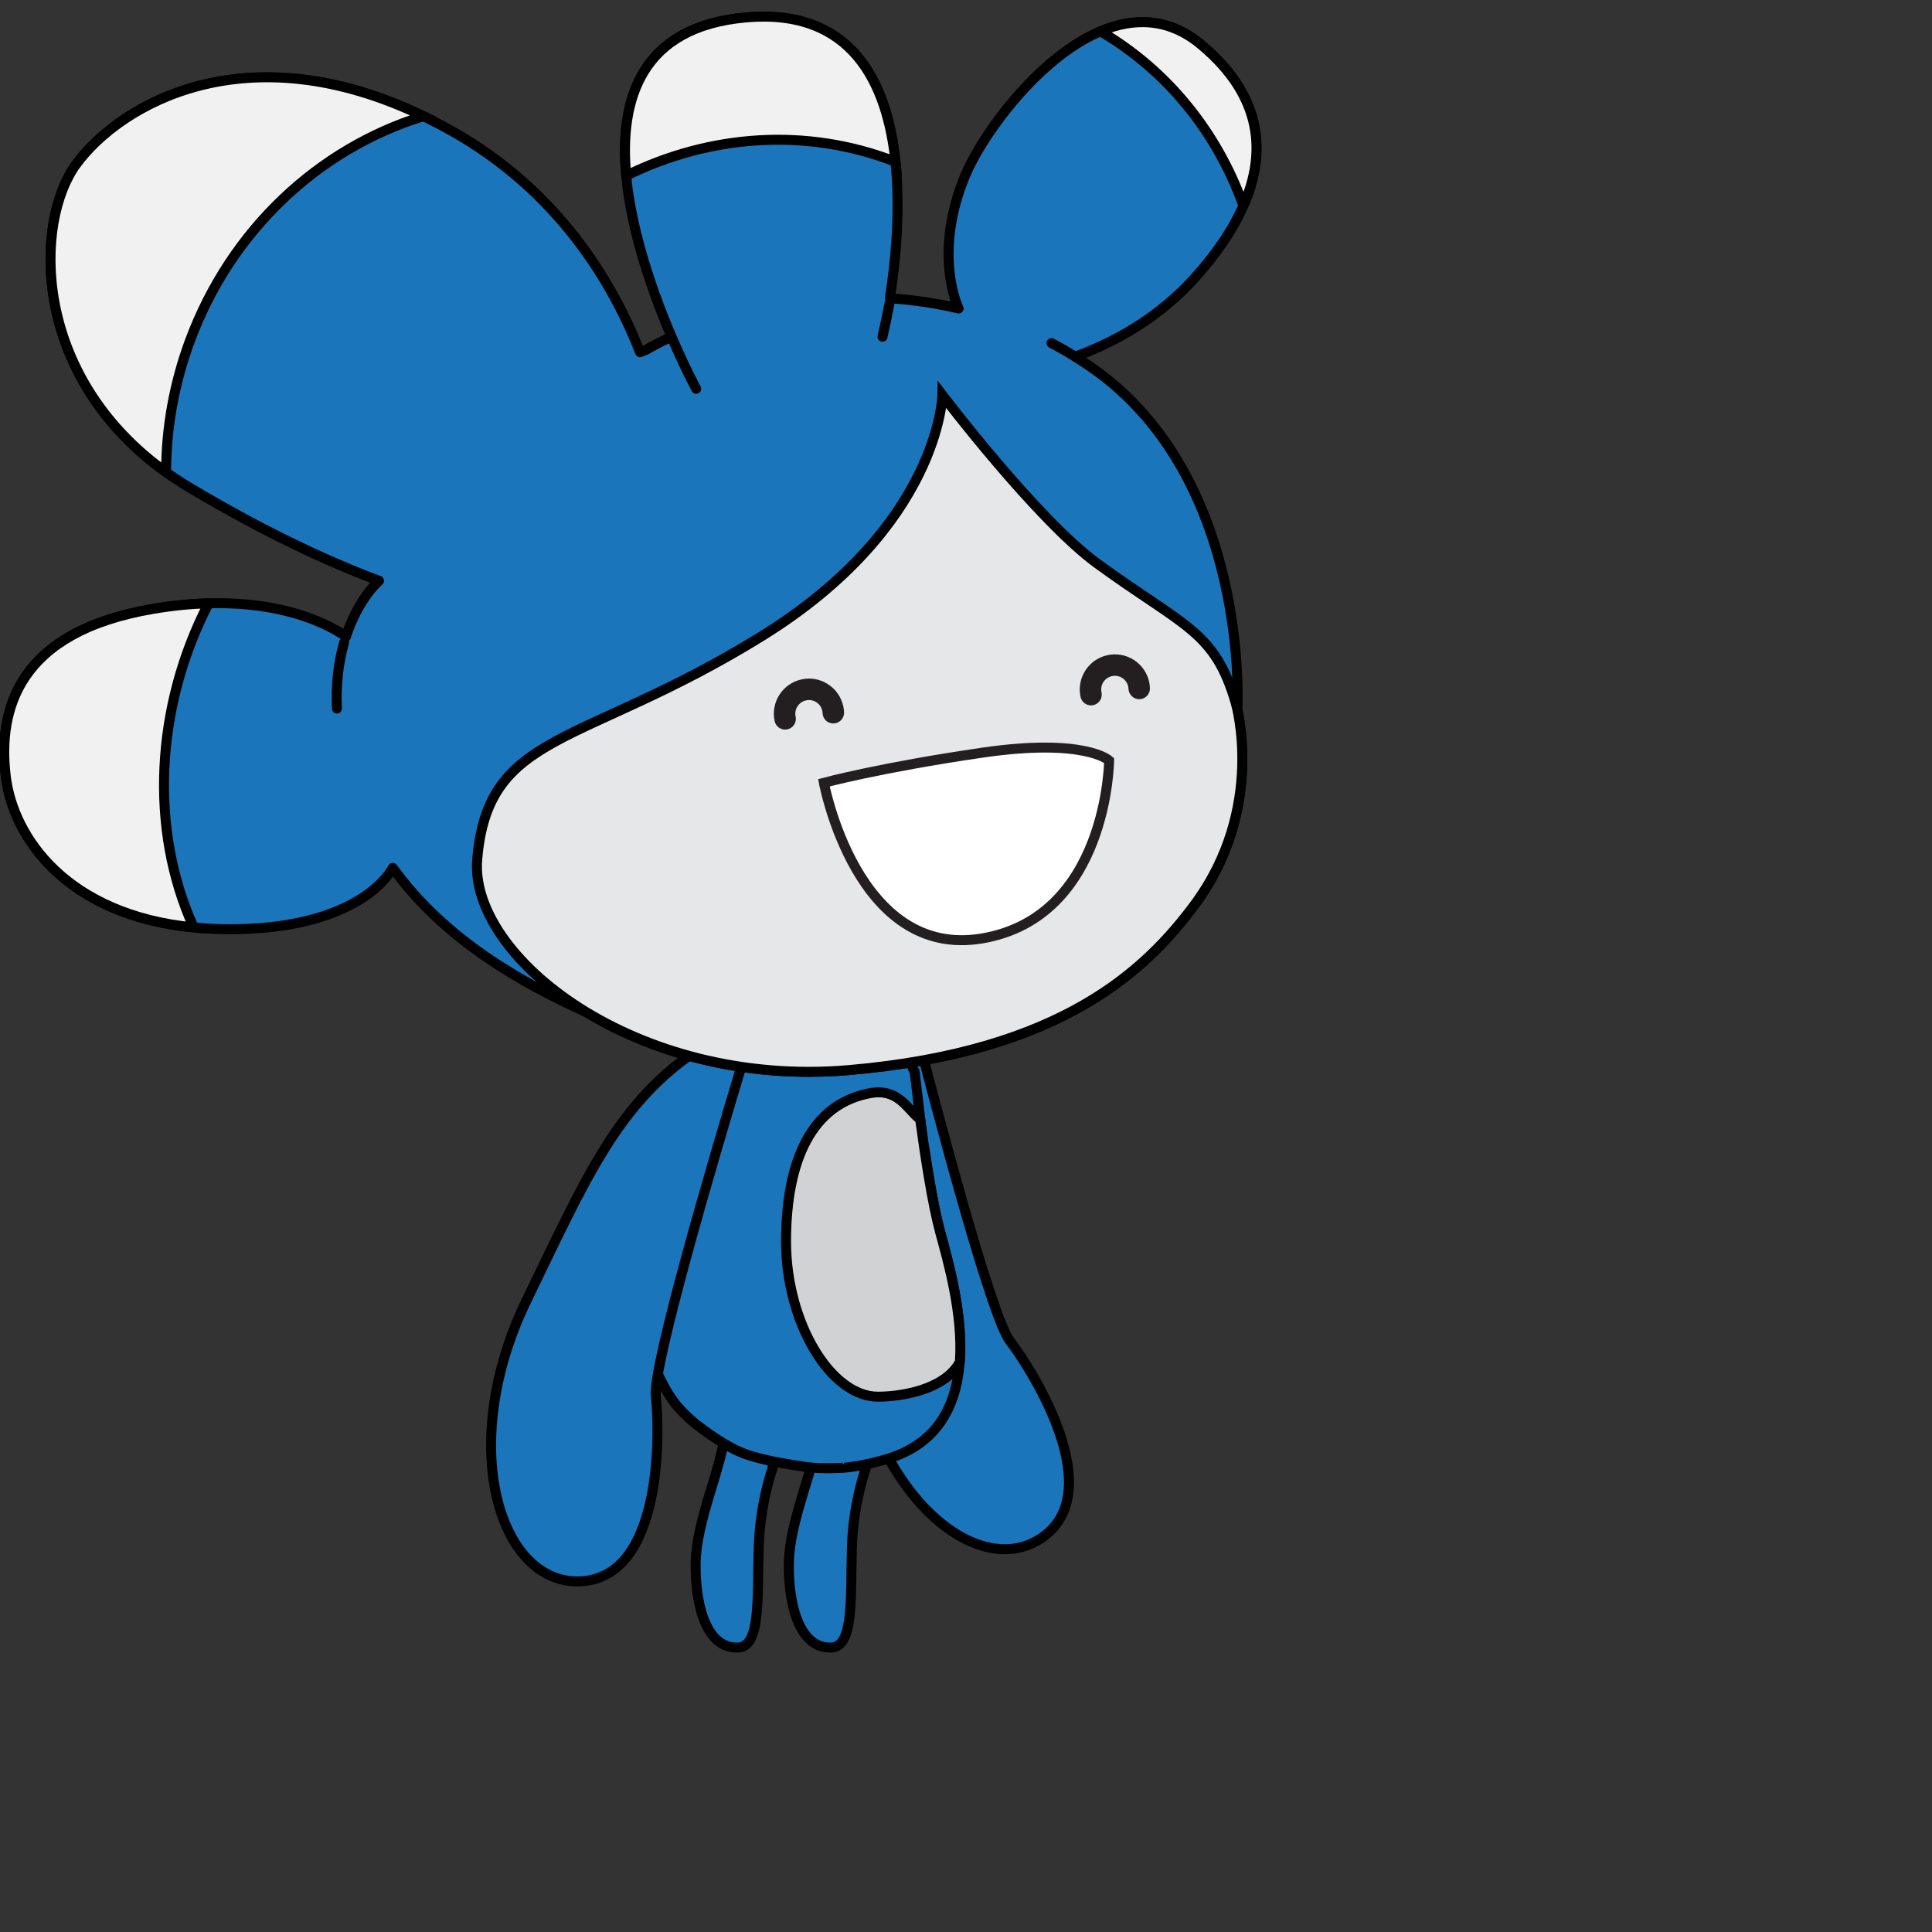 <svg version="1.1" x="25px" y="10px" width="150" height="150" xmlns="http://www.w3.org/2000/svg" xmlns:xlink="http://www.w3.org/1999/xlink">
  <rect width="100%" height="100%" fill="#333333" stroke="none"/>
  <!-- Exported by Scratch - http://scratch.mit.edu/ -->
  <g id="ID0.5262305648066103" transform="matrix(1, 0, 0, 1, -0.65, 0)">
    <path id="R_Arm" fill="#1B75BB" stroke="#000000" d="M 87.333 101.465 C 83.026 110.361 84.282 118.600 85.536 132.120 C 87.050 148.312 98.057 158.010 104.812 153.426 C 111.559 148.844 104.017 136.803 101.601 133.626 C 99.739 131.178 94.202 110.216 91.754 100.725 C 91.754 100.725 91.518 99.348 90.055 99.411 C 88.591 99.475 87.333 101.467 87.333 101.465 L 87.333 101.465 L 87.333 101.465 Z " transform="matrix(0.774, 0, 0, 0.774, 0.4, 0.65)"/>
    <path id="R_Leg_1_" fill="#1B75BB" stroke="#000000" d="M 79.455 155.885 C 79.377 159.443 80.246 164.580 83.727 164.423 C 86.017 164.320 85.621 159.365 85.781 154.303 C 85.885 151.022 86.584 148.280 87.065 146.749 C 87.065 146.749 87.177 146.482 87.177 146.387 C 87.178 144.133 85.930 143.374 84.345 143.137 C 82.357 142.839 82.116 144.559 82.106 144.604 C 81.699 146.352 81.002 148.548 81.002 148.548 C 80.064 151.625 79.501 153.809 79.455 155.885 L 79.455 155.885 L 79.455 155.885 Z " transform="matrix(0.774, 0, 0, 0.774, 0.4, 0.65)"/>
    <path id="L_Leg" fill="#1B75BB" stroke="#000000" d="M 70.105 155.885 C 70.028 159.443 70.895 164.580 74.376 164.423 C 76.667 164.320 76.270 159.365 76.432 154.303 C 76.535 151.022 77.233 148.280 77.714 146.749 C 77.714 146.749 77.827 146.482 77.827 146.387 C 77.827 144.133 76.579 143.374 74.995 143.137 C 73.007 142.839 72.766 144.559 72.757 144.604 C 72.348 146.352 71.653 148.548 71.653 148.548 C 70.714 151.625 70.153 153.809 70.105 155.885 L 70.105 155.885 L 70.105 155.885 Z " transform="matrix(0.774, 0, 0, 0.774, 0.4, 0.65)"/>
    <g id="Body_1_">
      <path id="Body" fill="#1B75BB" stroke="#000000" d="M 85.017 146.389 C 86.413 146.242 87.876 145.951 89.402 145.481 C 100.268 142.139 96.090 128.137 94.627 122.703 C 94.039 120.508 93.481 117.287 93.025 114.227 L 92.943 114.035 L 92.068 106.650 C 91.576 106.026 91.839 104.576 90.156 103.697 C 88.162 102.658 83.924 102.053 81.795 102.051 C 73.965 102.043 70.445 104.844 70.445 104.844 C 69.136 107.714 70.453 109.057 68.265 113.863 C 64.279 122.619 65.014 123.953 64.074 124.154 C 63.935 124.182 63.963 126.073 63.754 126.112 C 63.750 126.779 63.791 128.716 64.324 131.270 C 64.324 131.270 65.785 137.332 68.297 140.256 C 68.736 140.770 69.342 141.368 70.092 141.985 C 70.092 141.985 72.222 143.699 74.199 144.648 C 76.178 145.595 79.578 146.072 81.162 146.308 C 82.746 146.546 85.017 146.387 85.017 146.389 L 85.017 146.389 L 85.017 146.389 Z " transform="matrix(0.774, 0, 0, 0.774, 0.4, 0.65)"/>
      <path id="Belly" fill="#D0D2D3" stroke="#000000" d="M 96.613 135.702 C 96.932 130.892 95.408 125.648 94.636 122.788 C 93.850 119.882 93.130 115.184 92.624 111.437 L 92.396 111.250 C 91.258 110.247 90.306 108.330 87.639 108.808 C 81.799 109.859 79.172 115.476 79.172 123.699 C 79.172 131.924 83.705 139.261 88.377 139.261 C 90.715 139.261 95.015 138.578 96.547 135.882 L 96.613 135.702 L 96.613 135.702 L 96.613 135.702 Z " transform="matrix(0.774, 0, 0, 0.774, 0.4, 0.65)"/>
    </g>
    <path id="L_Arm" fill="#1B75BB" stroke="#000000" d="M 70.580 104.288 C 62.286 109.663 59.091 117.357 53.153 129.572 C 46.049 144.199 50.435 158.198 58.586 157.781 C 66.736 157.361 66.531 143.152 66.110 139.183 C 65.789 136.126 71.918 115.329 74.748 105.945 C 74.748 105.945 75.264 104.644 73.977 103.937 C 72.691 103.233 70.582 104.288 70.580 104.288 L 70.580 104.288 L 70.580 104.288 Z " transform="matrix(0.774, 0, 0, 0.774, 0.4, 0.65)"/>
    <g id="Head_1_">
      <path id="Head" fill="#1B75BB" stroke="#000000" stroke-linecap="round" stroke-linejoin="round" d="M 124.291 69.727 C 124.410 70.149 127.222 80.436 120.115 89.962 C 115.301 96.410 106.914 104.650 85.481 106.499 C 74.987 107.402 65.646 104.695 58.931 100.559 C 59.030 100.620 59.123 100.684 59.223 100.744 L 59.127 100.686 C 52.888 97.869 44.977 93.510 39.724 86.215 C 39.724 86.215 36.897 92.113 24.222 92.360 C 8.205 92.676 1.739 83.796 0.911 77.104 C 0.070 70.314 2.144 62.532 15.680 60.236 C 27.012 58.319 33.172 61.742 34.876 62.905 L 35.008 63.056 C 36.257 59.193 38.339 57.413 38.339 57.413 L 38.168 57.352 C 33.398 55.561 27.122 52.703 19.442 48.135 C 3.365 38.571 3.524 21.698 7.971 15.631 C 12.574 9.360 26.210 1.479 45.473 12.206 C 56.313 18.238 61.799 27.529 64.526 34.492 L 65.102 34.264 C 65.845 33.836 66.656 33.414 67.522 33.015 L 67.634 32.817 C 63.410 22.891 57.032 2.481 75.191 0.906 C 92.461 -0.592 90.975 20.218 89.582 29.066 L 89.719 29.087 C 91.949 29.244 94.215 29.571 96.481 30.103 C 96.431 29.999 93.855 24.593 97.163 16.718 C 99.755 10.554 111.366 -4.224 120.796 3.628 C 130.745 11.914 125.345 21.286 120.167 27.034 C 115.681 32.011 110.521 34.045 108.180 34.943 L 108.245 34.985 C 108.821 35.347 109.397 35.724 109.966 36.126 C 125.802 47.270 124.444 70.342 124.444 70.342 L 124.410 70.178 C 124.347 69.920 124.304 69.770 124.291 69.727 L 124.291 69.727 L 124.291 69.727 Z M 105.800 33.574 C 106.757 34.079 107.693 34.625 108.603 35.208 M 89.539 29.623 C 89.334 30.733 89.101 31.837 88.847 32.935 M 70.158 38.165 C 69.207 36.365 68.353 34.511 67.560 32.636 M 34.118 70.233 C 34.017 68.013 34.224 65.774 34.832 63.634 " transform="matrix(0.774, 0, 0, 0.774, 0.4, 0.65)"/>
      <path id="Hair1" fill="#F1F1F2" stroke="#000000" d="M 19.784 92.195 C 6.992 90.955 1.658 83.141 0.911 77.104 C 0.070 70.314 2.144 62.532 15.680 60.236 C 17.649 59.902 19.462 59.730 21.119 59.679 L 21.247 59.687 C 15.851 70.123 15.341 82.396 19.702 92.066 L 19.784 92.195 L 19.784 92.195 L 19.784 92.195 Z " transform="matrix(0.774, 0, 0, 0.774, 0.4, 0.65)"/>
      <path id="Hair2" fill="#F1F1F2" stroke="#000000" d="M 16.942 46.500 C 3.395 36.752 3.768 21.365 7.970 15.630 C 12.354 9.654 24.949 2.219 42.792 10.813 L 42.613 10.872 C 32.372 14.078 23.512 22.143 19.353 33.399 C 17.759 37.721 16.999 42.137 16.987 46.452 L 16.942 46.500 L 16.942 46.500 L 16.942 46.500 Z " transform="matrix(0.774, 0, 0, 0.774, 0.4, 0.65)"/>
      <path id="Hair3" fill="#F1F1F2" stroke="#000000" d="M 63.146 16.883 C 62.392 9.036 64.683 1.814 75.193 0.904 C 85.797 -0.014 89.332 7.476 90.156 15.444 L 90.074 15.362 C 81.213 11.924 71.531 12.662 63.189 16.759 L 63.146 16.883 L 63.146 16.883 L 63.146 16.883 Z " transform="matrix(0.774, 0, 0, 0.774, 0.4, 0.65)"/>
      <path id="Hair4" fill="#F1F1F2" stroke="#000000" d="M 110.751 2.281 C 114.050 0.904 117.553 0.927 120.794 3.628 C 127.165 8.939 127.241 14.692 125.108 19.654 L 125.001 19.662 C 122.405 12.499 117.522 6.301 110.736 2.317 L 110.751 2.281 L 110.751 2.281 L 110.751 2.281 Z " transform="matrix(0.774, 0, 0, 0.774, 0.4, 0.65)"/>
      <path id="Face_1_" fill="#E6E7E8" stroke="#000000" d="M 110.402 55.699 C 104.340 51.276 94.855 38.790 94.855 38.790 C 94.855 38.790 94.606 51.960 76.617 63.047 C 58.626 74.141 49.229 72.447 48.190 85.412 C 47.408 95.152 64.053 108.344 85.482 106.500 C 106.914 104.650 115.300 96.411 120.115 89.963 C 127.371 80.235 124.287 69.708 124.287 69.708 C 122.201 62.436 119.123 62.051 110.402 55.699 L 110.402 55.699 L 110.402 55.699 Z " transform="matrix(0.774, 0, 0, 0.774, 0.4, 0.65)"/>
      <path id="Mouth_1_" fill="#FFFFFF" stroke="#231F20" stroke-linecap="round" d="M 98.852 93.291 C 86.258 95.441 82.969 77.682 82.969 77.682 C 82.969 77.682 88.551 76.167 98.852 74.661 C 109.150 73.157 111.577 75.446 111.577 75.446 C 111.577 75.446 111.448 91.146 98.852 93.291 L 98.852 93.291 L 98.852 93.291 Z " transform="matrix(0.774, 0, 0, 0.774, 0.4, 0.65)"/>
      <path id="R_Eye" fill="#231F20" d="M 109.765 69.917 C 109.268 69.917 108.824 69.572 108.715 69.072 C 108.513 68.150 108.686 67.208 109.194 66.418 C 109.703 65.624 110.491 65.079 111.413 64.879 C 112.331 64.679 113.275 64.852 114.066 65.362 C 114.854 65.871 115.398 66.659 115.600 67.582 C 115.641 67.782 115.665 67.981 115.672 68.180 C 115.696 68.774 115.233 69.274 114.638 69.296 C 114.090 69.336 113.543 68.857 113.524 68.262 C 113.520 68.184 113.508 68.106 113.496 68.034 C 113.336 67.294 112.604 66.819 111.867 66.982 C 111.508 67.060 111.201 67.274 111 67.580 C 110.803 67.887 110.740 68.253 110.815 68.610 C 110.941 69.192 110.572 69.764 109.993 69.892 C 109.916 69.908 109.840 69.917 109.765 69.917 L 109.765 69.917 L 109.765 69.917 L 109.765 69.917 Z " transform="matrix(0.774, 0, 0, 0.774, 0.4, 0.65)"/>
      <path id="L_Eye" fill="#231F20" d="M 79.077 72.346 C 78.583 72.346 78.138 72.004 78.028 71.501 C 77.831 70.582 77.999 69.640 78.507 68.850 C 79.014 68.059 79.806 67.513 80.726 67.312 C 81.644 67.106 82.584 67.281 83.373 67.790 C 84.167 68.299 84.712 69.088 84.915 70.012 C 84.957 70.211 84.981 70.411 84.991 70.613 C 85.010 71.207 84.550 71.706 83.955 71.728 C 83.353 71.754 82.859 71.289 82.838 70.693 C 82.835 70.618 82.825 70.539 82.809 70.466 C 82.732 70.107 82.518 69.798 82.209 69.598 C 81.904 69.401 81.539 69.337 81.184 69.414 C 80.825 69.493 80.517 69.705 80.318 70.014 C 80.120 70.321 80.053 70.685 80.132 71.042 C 80.258 71.622 79.888 72.195 79.308 72.322 C 79.230 72.339 79.153 72.346 79.077 72.346 L 79.077 72.346 L 79.077 72.346 L 79.077 72.346 Z " transform="matrix(0.774, 0, 0, 0.774, 0.4, 0.65)"/>
    </g>
  </g>
</svg>